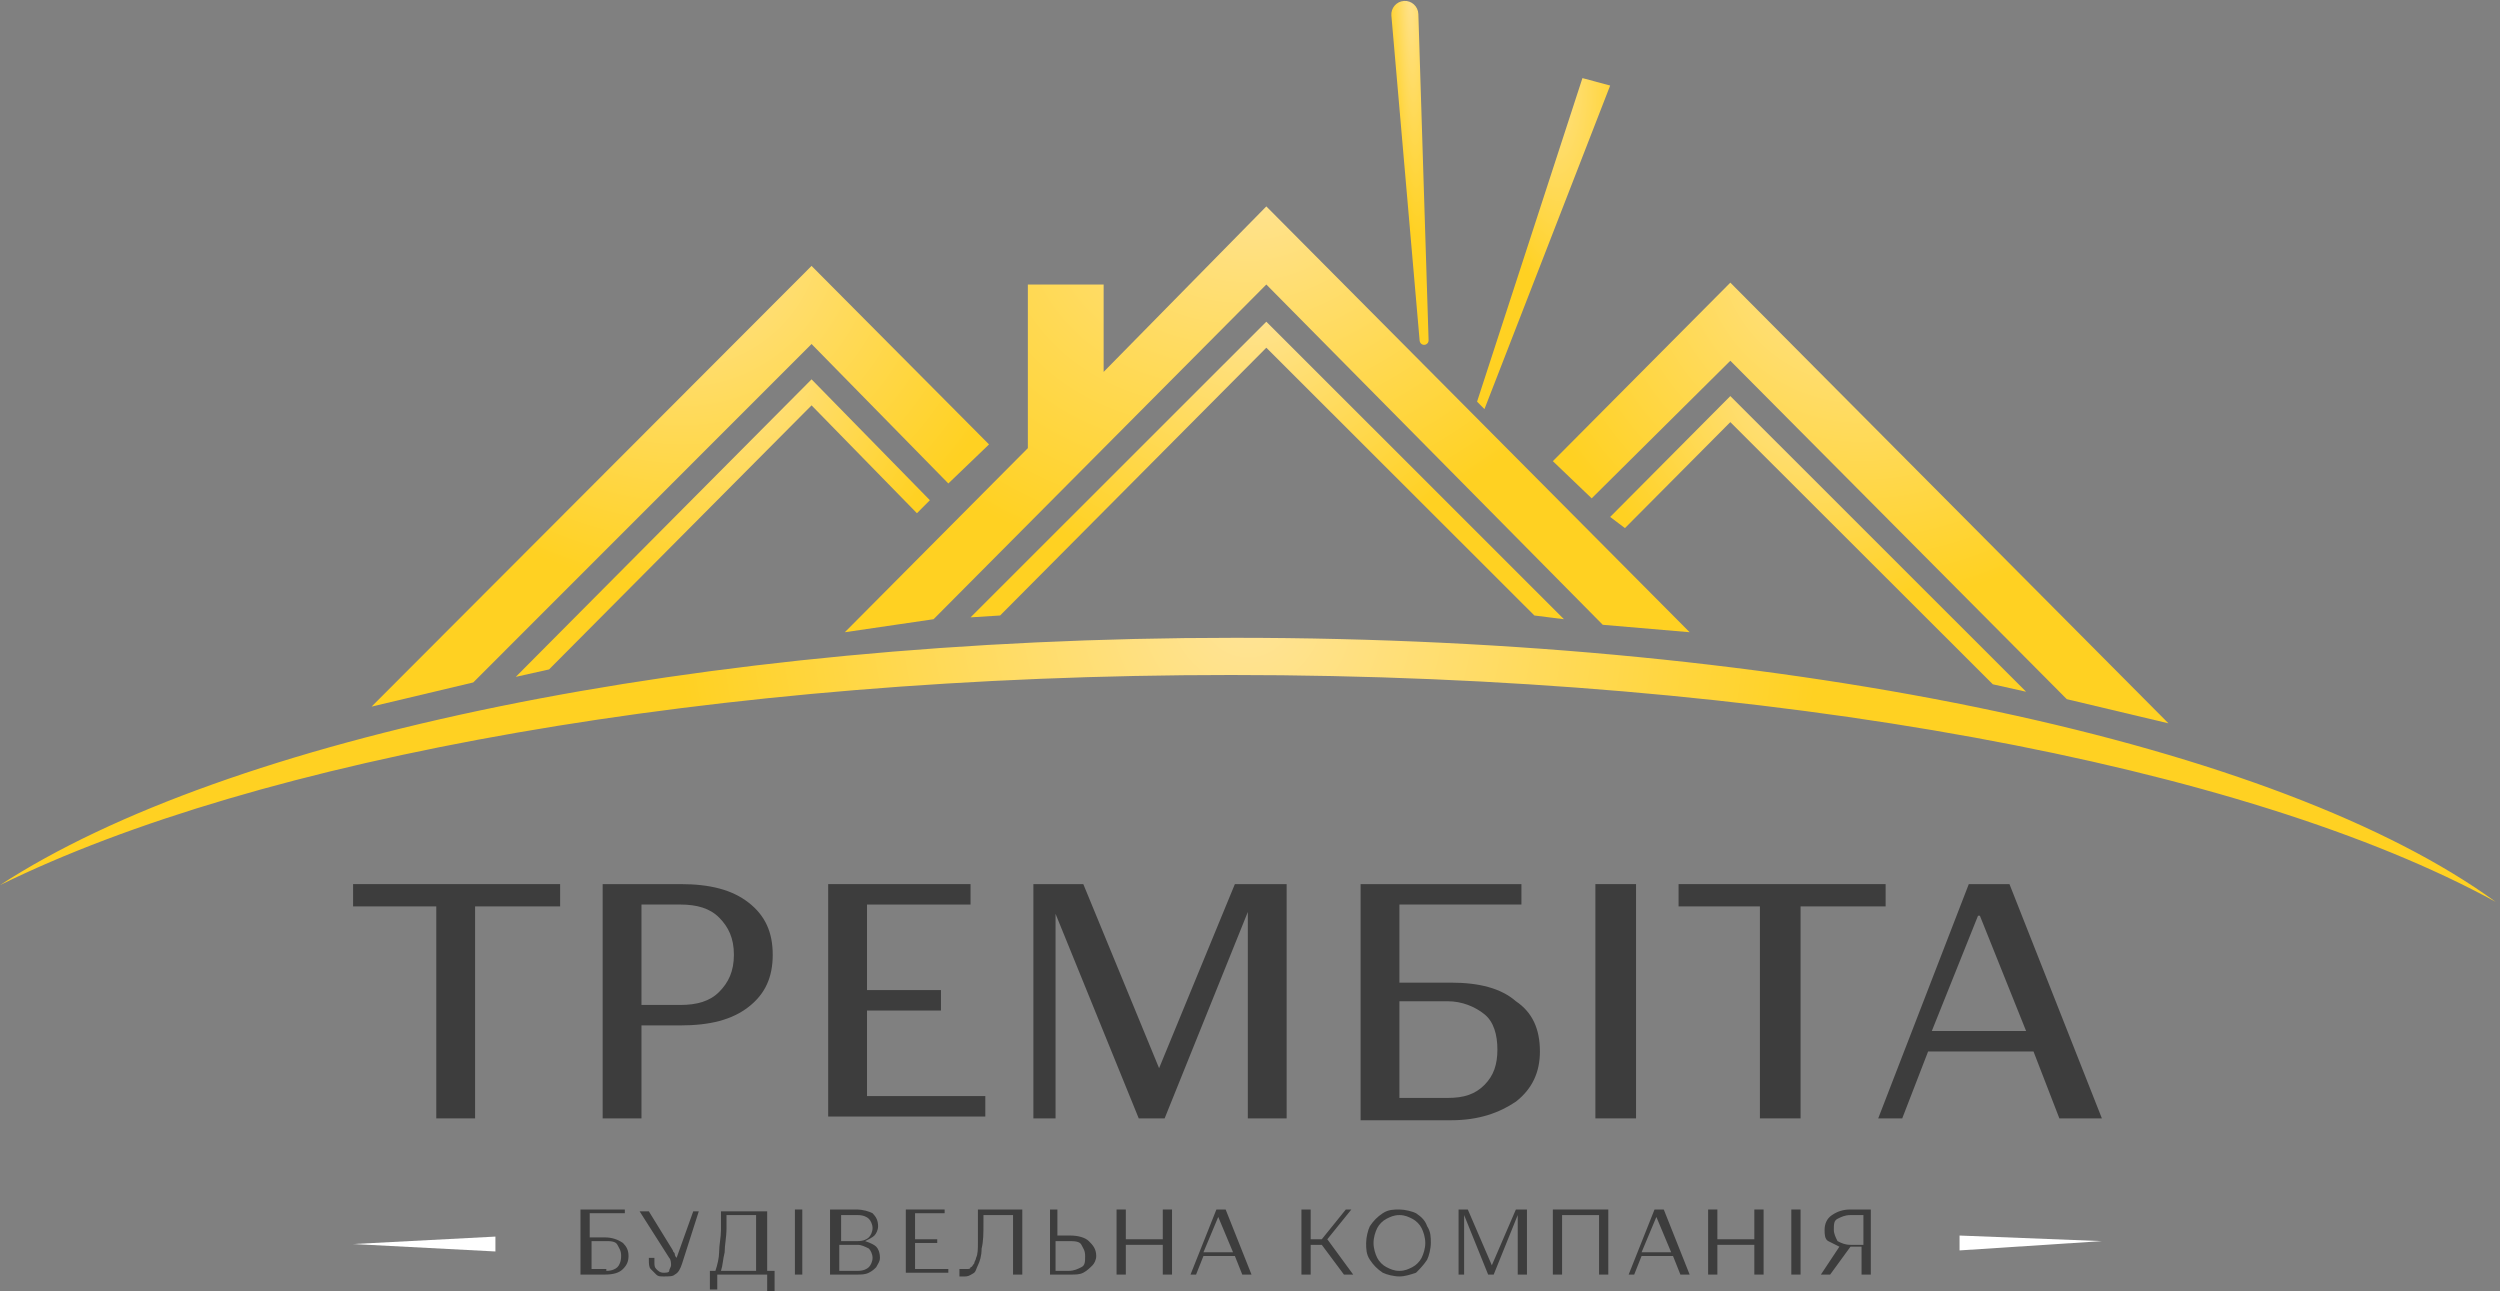 <svg width="242" height="125" viewBox="0 0 242 125" fill="none" xmlns="http://www.w3.org/2000/svg" xmlns:xlink="http://www.w3.org/1999/xlink">
	<rect x="0" y="0" width="242" height="125" fill="#808080" stroke="none"/>
	<desc>
			Created with Pixso.
	</desc>
	<defs>
		<clipPath id="clip1079_3232">
			<rect id="logo_trembita 3" width="242" height="125" fill="white" fill-opacity="0"/>
		</clipPath>
		<radialGradient id="paint_radial_1079_3262_0" cx="0" cy="0" r="1" gradientUnits="userSpaceOnUse" gradientTransform="translate(120.79 59.354) rotate(20.696) scale(79.075 76.407)">
			<stop stop-color="#FFE498"/>
			<stop offset="0.701" stop-color="#FFD122"/>
		</radialGradient>
		<radialGradient id="paint_radial_1079_3263_0" cx="0" cy="0" r="1" gradientUnits="userSpaceOnUse" gradientTransform="translate(122.669 16.133) rotate(60.942) scale(51.556 63.976)">
			<stop stop-color="#FFE498"/>
			<stop offset="0.701" stop-color="#FFD122"/>
		</radialGradient>
		<radialGradient id="paint_radial_1079_3264_0" cx="0" cy="0" r="1" gradientUnits="userSpaceOnUse" gradientTransform="translate(122.669 28.452) rotate(60.812) scale(36.067 44.881)">
			<stop stop-color="#FFE498"/>
			<stop offset="0.701" stop-color="#FFD122"/>
		</radialGradient>
		<radialGradient id="paint_radial_1079_3265_0" cx="0" cy="0" r="1" gradientUnits="userSpaceOnUse" gradientTransform="translate(180.112 23.378) rotate(68.634) scale(50.083 49.665)">
			<stop stop-color="#FFE498"/>
			<stop offset="0.701" stop-color="#FFD122"/>
		</radialGradient>
		<radialGradient id="paint_radial_1079_3266_0" cx="0" cy="0" r="1" gradientUnits="userSpaceOnUse" gradientTransform="translate(175.994 35.669) rotate(68.495) scale(33.632 33.526)">
			<stop stop-color="#FFE498"/>
			<stop offset="0.701" stop-color="#FFD122"/>
		</radialGradient>
		<radialGradient id="paint_radial_1079_3267_0" cx="0" cy="0" r="1" gradientUnits="userSpaceOnUse" gradientTransform="translate(65.852 21.758) rotate(68.576) scale(50.103 49.794)">
			<stop stop-color="#FFE498"/>
			<stop offset="0.701" stop-color="#FFD122"/>
		</radialGradient>
		<radialGradient id="paint_radial_1079_3268_0" cx="0" cy="0" r="1" gradientUnits="userSpaceOnUse" gradientTransform="translate(69.97 34.032) rotate(68.704) scale(33.795 33.424)">
			<stop stop-color="#FFE498"/>
			<stop offset="0.701" stop-color="#FFD122"/>
		</radialGradient>
		<radialGradient id="paint_radial_1079_3269_0" cx="0" cy="0" r="1" gradientUnits="userSpaceOnUse" gradientTransform="translate(149.422 4.569) rotate(83.574) scale(35.252 11.458)">
			<stop stop-color="#FFE498"/>
			<stop offset="0.701" stop-color="#FFD122"/>
		</radialGradient>
		<radialGradient id="paint_radial_1079_3270_0" cx="0" cy="0" r="1" gradientUnits="userSpaceOnUse" gradientTransform="translate(136.449 -3.192) rotate(88.237) scale(37.409 3.362)">
			<stop stop-color="#FFE498"/>
			<stop offset="0.701" stop-color="#FFD122"/>
		</radialGradient>
	</defs>
	<rect id="logo_trembita 3" width="242" height="125" fill="#FFFFFF" fill-opacity="0"/>
	<g clip-path="url(#clip1079_3232)">
		<path id="Vector" d="M42.232 87.74L34.179 87.74L34.179 85.581L54.221 85.581L54.221 87.74L45.989 87.74L45.989 108.26L42.232 108.26L42.232 87.74Z" fill="#3D3D3D" fill-opacity="1" fill-rule="nonzero"/>
		<path id="Vector" d="M58.337 85.581L65.853 85.581C68.716 85.581 70.863 86.12 72.474 87.38C74.085 88.641 74.8 90.26 74.8 92.42C74.8 94.581 74.085 96.201 72.474 97.46C70.863 98.72 68.716 99.26 65.853 99.26L62.095 99.26L62.095 108.26L58.337 108.26L58.337 85.581ZM65.853 97.28C67.463 97.28 68.716 96.92 69.611 96.02C70.505 95.12 71.042 94.04 71.042 92.42C71.042 90.8 70.505 89.72 69.611 88.82C68.716 87.92 67.463 87.56 65.853 87.56L62.095 87.56L62.095 97.28L65.853 97.28Z" fill="#3D3D3D" fill-opacity="1" fill-rule="nonzero"/>
		<path id="Vector" d="M79.989 85.581L93.947 85.581L93.947 87.56L83.926 87.56L83.926 95.84L91.084 95.84L91.084 97.82L83.926 97.82L83.926 106.1L95.378 106.1L95.378 108.08L80.168 108.08L80.168 85.581L79.989 85.581Z" fill="#3D3D3D" fill-opacity="1" fill-rule="nonzero"/>
		<path id="Vector" d="M99.673 85.581L104.863 85.581L112.2 103.4L119.536 85.581L124.547 85.581L124.547 108.26L120.789 108.26L120.789 88.28L112.736 108.26L110.231 108.26L102.178 88.46L102.178 108.26L100.031 108.26L100.031 85.581L99.673 85.581Z" fill="#3D3D3D" fill-opacity="1" fill-rule="nonzero"/>
		<path id="Vector" d="M131.706 85.581L147.274 85.581L147.274 87.56L135.463 87.56L135.463 95.12L140.474 95.12C143.158 95.12 145.305 95.66 146.737 96.92C148.347 98 149.064 99.62 149.064 101.78C149.064 103.76 148.347 105.38 146.737 106.64C145.127 107.72 143.158 108.44 140.474 108.44L131.706 108.44L131.706 85.581ZM140.116 106.28C141.727 106.28 142.8 105.92 143.695 105.021C144.59 104.12 144.948 103.04 144.948 101.6C144.948 100.16 144.59 98.9 143.695 98.18C142.8 97.46 141.548 96.92 140.116 96.92L135.463 96.92L135.463 106.28L140.116 106.28Z" fill="#3D3D3D" fill-opacity="1" fill-rule="nonzero"/>
		<path id="Vector" d="M154.433 85.581L158.369 85.581L158.369 108.26L154.433 108.26L154.433 85.581Z" fill="#3D3D3D" fill-opacity="1" fill-rule="nonzero"/>
		<path id="Vector" d="M170.538 87.74L162.485 87.74L162.485 85.581L182.528 85.581L182.528 87.74L174.295 87.74L174.295 108.26L170.359 108.26L170.359 87.74L170.538 87.74Z" fill="#3D3D3D" fill-opacity="1" fill-rule="nonzero"/>
		<path id="Vector" d="M190.579 85.581L194.516 85.581L203.463 108.26L199.347 108.26L196.842 101.78L186.642 101.78L184.136 108.26L181.811 108.26L190.579 85.581ZM196.126 99.8L191.652 88.641L191.473 88.641L187 99.8L196.126 99.8Z" fill="#3D3D3D" fill-opacity="1" fill-rule="nonzero"/>
		<path id="Vector" d="M56.368 117.08L60.484 117.08L60.484 117.44L57.084 117.44L57.084 119.78L58.515 119.78C59.231 119.78 59.768 119.96 60.305 120.32C60.663 120.68 60.841 121.04 60.841 121.58C60.841 122.12 60.663 122.48 60.305 122.84C59.947 123.2 59.41 123.38 58.515 123.38L56.189 123.38L56.189 117.08L56.368 117.08ZM58.694 123.02C59.231 123.02 59.589 122.84 59.768 122.66C59.947 122.48 60.126 122.12 60.126 121.58C60.126 121.04 59.947 120.86 59.768 120.5C59.589 120.14 59.052 120.14 58.694 120.14L57.263 120.14L57.263 122.84L58.694 122.84L58.694 123.02Z" fill="#3D3D3D" fill-opacity="1" fill-rule="nonzero"/>
		<path id="Vector" d="M64.242 123.56C63.884 123.56 63.705 123.56 63.526 123.38C63.347 123.2 63.168 123.02 62.989 122.84C62.81 122.66 62.81 122.3 62.81 121.94L62.81 121.76L63.347 121.76L63.347 122.12C63.347 122.48 63.347 122.66 63.526 122.84C63.705 123.02 63.884 123.2 64.242 123.2C64.421 123.2 64.779 123.2 64.779 123.02C64.779 122.84 64.958 122.66 64.958 122.48C64.958 122.3 64.958 121.94 64.779 121.76L61.916 117.26L62.81 117.26L65.137 121.04C65.137 121.22 65.316 121.22 65.316 121.4C65.316 121.58 65.495 121.76 65.495 121.76L67.105 117.26L67.642 117.26L66.031 122.3C65.853 122.84 65.674 123.2 65.316 123.38C65.137 123.56 64.779 123.56 64.242 123.56Z" fill="#3D3D3D" fill-opacity="1" fill-rule="nonzero"/>
		<path id="Vector" d="M68.537 123.02L69.253 123.02C69.432 122.48 69.611 121.76 69.611 121.22C69.611 120.5 69.79 119.78 69.79 119.06C69.79 118.88 69.79 118.88 69.79 118.7L69.79 118.52L69.79 117.26L74.263 117.26L74.263 123.02L74.979 123.02L74.979 125L74.263 125L74.263 123.38L69.432 123.38L69.432 124.82L68.716 124.82L68.716 123.02L68.537 123.02ZM73.19 123.02L73.19 117.62L70.326 117.62L70.326 118.88C70.326 119.78 70.147 120.5 70.147 121.22C69.969 121.94 69.969 122.48 69.79 123.02L73.19 123.02Z" fill="#3D3D3D" fill-opacity="1" fill-rule="nonzero"/>
		<path id="Vector" d="M76.947 117.08L77.662 117.08L77.662 123.38L76.947 123.38L76.947 117.08Z" fill="#3D3D3D" fill-opacity="1" fill-rule="nonzero"/>
		<path id="Vector" d="M80.526 117.08L82.852 117.08C83.568 117.08 84.105 117.26 84.463 117.44C84.82 117.8 84.999 118.16 84.999 118.7C84.999 119.06 84.82 119.42 84.642 119.6C84.463 119.78 84.105 119.96 83.747 120.14C84.284 120.32 84.641 120.5 84.82 120.68C84.999 120.86 85.178 121.22 85.178 121.76C85.178 122.12 84.999 122.3 84.82 122.66C84.641 122.84 84.463 123.02 84.105 123.2C83.747 123.38 83.389 123.38 82.852 123.38L80.347 123.38L80.347 117.08L80.526 117.08ZM83.031 120.14C83.568 120.14 83.926 119.96 84.105 119.78C84.284 119.6 84.463 119.24 84.463 118.88C84.463 118.52 84.284 118.16 84.105 117.98C83.926 117.8 83.568 117.62 83.031 117.62L81.421 117.62L81.421 120.14L83.031 120.14ZM83.031 123.02C83.568 123.02 83.926 122.84 84.105 122.66C84.284 122.48 84.463 122.12 84.463 121.76C84.463 121.4 84.284 121.04 84.105 120.86C83.747 120.68 83.389 120.5 83.031 120.5L81.242 120.5L81.242 123.02L83.031 123.02Z" fill="#3D3D3D" fill-opacity="1" fill-rule="nonzero"/>
		<path id="Vector" d="M87.682 117.08L91.441 117.08L91.441 117.44L88.577 117.44L88.577 119.96L90.725 119.96L90.725 120.32L88.577 120.32L88.577 122.84L91.798 122.84L91.798 123.2L87.682 123.2L87.682 117.08Z" fill="#3D3D3D" fill-opacity="1" fill-rule="nonzero"/>
		<path id="Vector" d="M93.41 123.56C93.231 123.56 93.231 123.56 93.052 123.56C92.873 123.56 92.873 123.56 92.873 123.56L92.873 122.84C93.052 122.84 93.052 122.84 93.231 122.84C93.231 122.84 93.41 122.84 93.589 122.84C93.768 122.84 93.947 122.84 93.947 122.66C94.126 122.66 94.126 122.48 94.305 122.3C94.305 122.12 94.484 121.94 94.484 121.76C94.663 121.4 94.662 120.86 94.662 120.32C94.662 119.78 94.662 119.06 94.662 118.16L94.662 117.08L98.958 117.08L98.958 123.38L98.062 123.38L98.062 117.62L95.199 117.62L95.199 118.34C95.199 119.42 95.199 120.14 95.02 120.86C95.02 121.58 94.841 122.12 94.662 122.48C94.484 122.84 94.484 123.02 94.305 123.2C93.768 123.56 93.589 123.56 93.41 123.56Z" fill="#3D3D3D" fill-opacity="1" fill-rule="nonzero"/>
		<path id="Vector" d="M101.463 117.08L102.357 117.08L102.357 119.6L103.61 119.6C104.326 119.6 105.041 119.78 105.399 120.14C105.757 120.5 106.115 120.86 106.115 121.58C106.115 121.94 105.936 122.3 105.757 122.48C105.578 122.66 105.22 123.02 104.862 123.2C104.504 123.38 104.147 123.38 103.61 123.38L101.641 123.38L101.641 117.08L101.463 117.08ZM103.431 123.02C103.968 123.02 104.326 122.84 104.683 122.66C105.041 122.48 105.041 122.12 105.041 121.58C105.041 121.04 104.862 120.86 104.683 120.5C104.504 120.14 103.968 120.14 103.431 120.14L102.178 120.14L102.178 123.02L103.431 123.02Z" fill="#3D3D3D" fill-opacity="1" fill-rule="nonzero"/>
		<path id="Vector" d="M108.083 117.08L108.979 117.08L108.979 119.96L112.557 119.96L112.557 117.08L113.452 117.08L113.452 123.38L112.557 123.38L112.557 120.5L108.979 120.5L108.979 123.38L108.083 123.38L108.083 117.08Z" fill="#3D3D3D" fill-opacity="1" fill-rule="nonzero"/>
		<path id="Vector" d="M117.747 117.08L118.642 117.08L121.147 123.38L120.253 123.38L119.536 121.58L116.494 121.58L115.779 123.38L115.242 123.38L117.747 117.08ZM119.357 121.22L117.926 117.8L116.494 121.22L119.357 121.22Z" fill="#3D3D3D" fill-opacity="1" fill-rule="nonzero"/>
		<path id="Vector" d="M125.979 117.08L126.873 117.08L126.873 119.96L127.948 119.96L130.274 117.08L130.811 117.08L128.484 119.96L130.989 123.38L130.095 123.38L127.948 120.5L126.873 120.5L126.873 123.38L125.979 123.38L125.979 117.08Z" fill="#3D3D3D" fill-opacity="1" fill-rule="nonzero"/>
		<path id="Vector" d="M135.463 123.56C134.926 123.56 134.21 123.38 133.852 123.2C133.315 122.84 132.958 122.48 132.6 121.94C132.242 121.4 132.242 120.86 132.242 120.32C132.242 119.78 132.421 119.06 132.6 118.7C132.958 118.16 133.315 117.8 133.852 117.44C134.389 117.08 134.926 117.08 135.463 117.08C135.999 117.08 136.715 117.26 137.073 117.44C137.61 117.8 137.968 118.16 138.147 118.7C138.505 119.24 138.505 119.78 138.505 120.32C138.505 120.86 138.326 121.58 138.147 121.94C137.789 122.48 137.432 122.84 137.073 123.2C136.536 123.38 135.999 123.56 135.463 123.56ZM135.463 123.02C135.999 123.02 136.357 122.84 136.715 122.66C137.073 122.48 137.431 122.12 137.61 121.76C137.789 121.4 137.968 120.86 137.968 120.32C137.968 119.78 137.789 119.24 137.61 118.88C137.431 118.52 137.073 118.16 136.715 117.98C136.357 117.8 135.999 117.62 135.463 117.62C134.926 117.62 134.568 117.8 134.21 117.98C133.852 118.16 133.494 118.52 133.315 118.88C133.136 119.24 132.958 119.78 132.958 120.32C132.958 120.86 133.136 121.4 133.315 121.76C133.494 122.12 133.852 122.48 134.21 122.66C134.568 122.84 134.926 123.02 135.463 123.02Z" fill="#3D3D3D" fill-opacity="1" fill-rule="nonzero"/>
		<path id="Vector" d="M141.011 117.08L142.084 117.08L144.41 122.48L146.737 117.08L147.81 117.08L147.81 123.38L146.916 123.38L146.916 117.62L144.589 123.38L144.052 123.38L141.726 117.62L141.726 123.38L141.189 123.38L141.189 117.08L141.011 117.08Z" fill="#3D3D3D" fill-opacity="1" fill-rule="nonzero"/>
		<path id="Vector" d="M150.494 117.08L155.684 117.08L155.684 123.38L154.789 123.38L154.789 117.62L151.21 117.62L151.21 123.38L150.315 123.38L150.315 117.08L150.494 117.08Z" fill="#3D3D3D" fill-opacity="1" fill-rule="nonzero"/>
		<path id="Vector" d="M160.158 117.08L161.053 117.08L163.558 123.38L162.663 123.38L161.947 121.58L158.905 121.58L158.19 123.38L157.653 123.38L160.158 117.08ZM161.768 121.22L160.337 117.8L158.905 121.22L161.768 121.22Z" fill="#3D3D3D" fill-opacity="1" fill-rule="nonzero"/>
		<path id="Vector" d="M165.347 117.08L166.242 117.08L166.242 119.96L169.82 119.96L169.82 117.08L170.716 117.08L170.716 123.38L169.82 123.38L169.82 120.5L166.242 120.5L166.242 123.38L165.347 123.38L165.347 117.08Z" fill="#3D3D3D" fill-opacity="1" fill-rule="nonzero"/>
		<path id="Vector" d="M173.399 117.08L174.294 117.08L174.294 123.38L173.399 123.38L173.399 117.08Z" fill="#3D3D3D" fill-opacity="1" fill-rule="nonzero"/>
		<path id="Vector" d="M178.052 120.68C177.694 120.5 177.336 120.32 176.978 120.14C176.62 119.96 176.621 119.42 176.621 119.06C176.621 118.52 176.799 117.98 177.336 117.62C177.873 117.26 178.409 117.08 179.125 117.08L181.094 117.08L181.094 123.38L180.199 123.38L180.199 120.68L179.125 120.68L177.157 123.38L176.262 123.38L178.052 120.68ZM180.378 120.5L180.378 117.62L179.125 117.62C178.588 117.62 178.23 117.8 177.873 117.98C177.515 118.16 177.515 118.52 177.515 119.06C177.515 119.42 177.694 119.78 177.873 120.14C178.23 120.32 178.588 120.5 179.125 120.5L180.378 120.5Z" fill="#3D3D3D" fill-opacity="1" fill-rule="nonzero"/>
		<path id="Vector" d="M34.178 120.423L47.957 121.142L47.957 119.702L34.178 120.423Z" fill="#FFFFFF" fill-opacity="1" fill-rule="nonzero"/>
		<path id="Vector" d="M203.463 120.14L189.685 119.6L189.685 121.04L203.463 120.14Z" fill="#FFFFFF" fill-opacity="1" fill-rule="nonzero"/>
		<path id="Vector" d="M119.537 61.74C67.284 61.74 21.832 71.46 0 85.679C24.874 73.439 68.895 65.34 119.179 65.34C171.79 65.34 217.601 74.159 241.58 87.299C220.822 72.18 173.938 61.74 119.537 61.74Z" fill="url(#paint_radial_1079_3262_0)" fill-opacity="1" fill-rule="nonzero"/>
		<path id="Vector" d="M90.369 59.94L122.58 27.54L155.148 60.48L163.559 61.2L122.58 19.98L106.832 36L106.832 27.54L99.496 27.54L99.496 43.38L81.78 61.2L90.369 59.94Z" fill="url(#paint_radial_1079_3263_0)" fill-opacity="1" fill-rule="nonzero"/>
		<path id="Vector" d="M93.948 59.76L96.811 59.58L122.58 33.66L148.527 59.58L151.39 59.94L122.58 31.14L93.948 59.76Z" fill="url(#paint_radial_1079_3264_0)" fill-opacity="1" fill-rule="nonzero"/>
		<path id="Vector" d="M154.075 48.24L167.496 34.92L200.064 67.679L209.906 70.019L167.496 27.36L150.316 44.64L154.075 48.24Z" fill="url(#paint_radial_1079_3265_0)" fill-opacity="1" fill-rule="nonzero"/>
		<path id="Vector" d="M155.864 50.04L157.295 51.12L167.495 40.86L192.905 66.24L196.126 66.96L167.495 38.34L155.864 50.04Z" fill="url(#paint_radial_1079_3266_0)" fill-opacity="1" fill-rule="nonzero"/>
		<path id="Vector" d="M78.558 33.3L91.8 46.8L95.737 43.02L78.558 25.74L35.968 68.4L45.81 66.06L78.558 33.3Z" fill="url(#paint_radial_1079_3267_0)" fill-opacity="1" fill-rule="nonzero"/>
		<path id="Vector" d="M78.559 36.72L49.928 65.52L53.149 64.8L78.559 39.24L88.759 49.68L90.012 48.42L78.559 36.72Z" fill="url(#paint_radial_1079_3268_0)" fill-opacity="1" fill-rule="nonzero"/>
		<path id="Vector" d="M155.864 8.28L153.18 7.56L142.98 38.88L143.696 39.6L155.864 8.28Z" fill="url(#paint_radial_1079_3269_0)" fill-opacity="1" fill-rule="nonzero"/>
		<path id="Vector" d="M137.52 33.225C137.785 33.544 138.301 33.347 138.287 32.931L137.297 1.362C137.274 0.618 136.641 0.041 135.902 0.091C135.171 0.14 134.622 0.784 134.686 1.518L137.421 32.983C137.429 33.072 137.463 33.157 137.52 33.225Z" fill="url(#paint_radial_1079_3270_0)" fill-opacity="1" fill-rule="nonzero"/>
	</g>
</svg>
